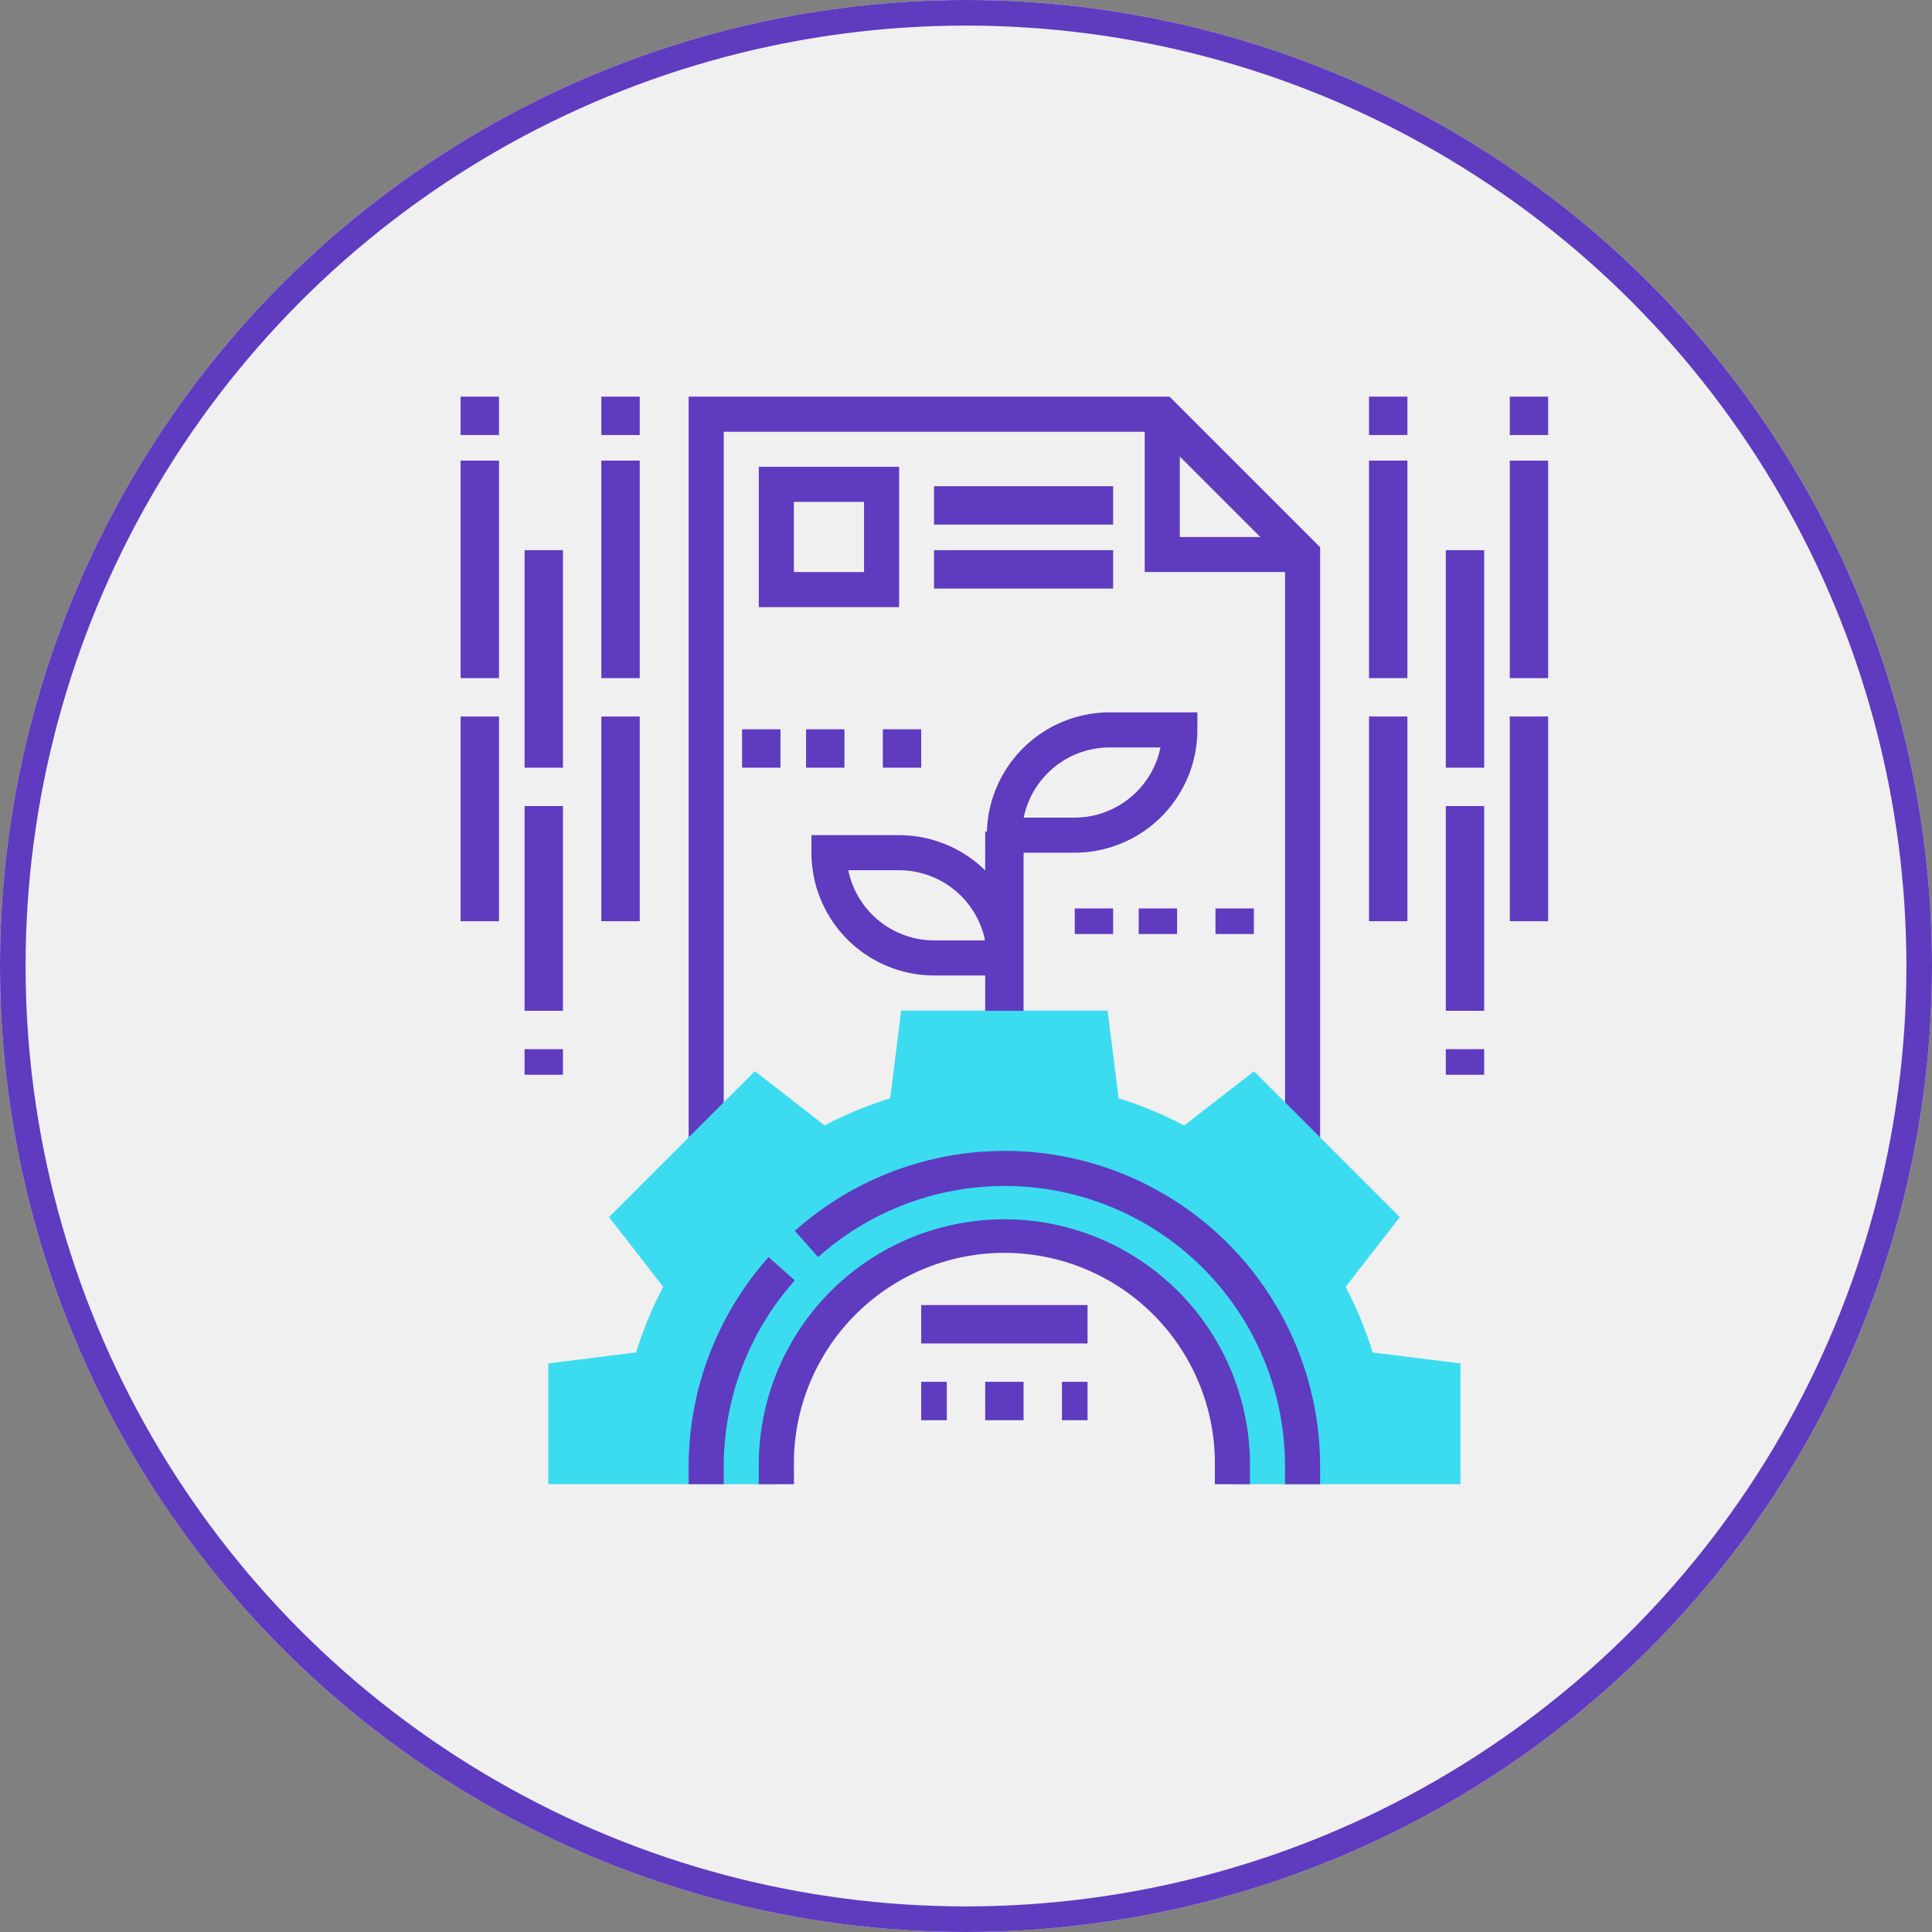 <svg xmlns="http://www.w3.org/2000/svg" width="151" height="151" viewBox="0 0 151 151">
  <rect x="0" y="0" width="151" height="151" fill="#808080" stroke="none"/>
  <g id="Grupo_9856" data-name="Grupo 9856" transform="translate(-390 -2181)">
    <g id="Elipse_589" data-name="Elipse 589" transform="translate(390 2181)" fill="#f0f0f0" stroke="#5f3bbf" stroke-width="2">
      <circle cx="75.5" cy="75.5" r="75.5" stroke="none"/>
      <circle cx="75.5" cy="75.5" r="74.5" fill="none"/>
    </g>
    <g id="Grupo_9606" data-name="Grupo 9606" transform="translate(105 1999)">
      <g id="Grupo_9566" data-name="Grupo 9566" transform="translate(338.823 213)">
        <path id="Trazado_19370" data-name="Trazado 19370" d="M383.355,271.952h-2.742V225.906l-10.165-10.164H336.742v56.21H334V213h37.584l11.771,11.771Z" transform="translate(-334 -213)" fill="#5f3bbf"/>
      </g>
      <g id="Grupo_9567" data-name="Grupo 9567" transform="translate(327.855 260.984)">
        <path id="Trazado_19371" data-name="Trazado 19371" d="M390.433,274.722a30.2,30.2,0,0,0-2.118-5.13l4.238-5.45-11.4-11.4-5.45,4.238a30.2,30.2,0,0,0-5.13-2.118L369.711,248H353.58l-.858,6.858a30.153,30.153,0,0,0-5.13,2.118l-5.45-4.238-11.4,11.4,4.238,5.45a30.2,30.2,0,0,0-2.118,5.13L326,275.58v9.436h17.823v-1.371a17.823,17.823,0,1,1,35.645,0v1.371H397.29V275.58Z" transform="translate(-326 -248)" fill="#3bdcf0"/>
      </g>
      <g id="Grupo_9568" data-name="Grupo 9568" transform="translate(344.306 277.435)">
        <path id="Trazado_19372" data-name="Trazado 19372" d="M376.387,280.565h-2.742v-1.371a16.452,16.452,0,1,0-32.9,0v1.371H338v-1.371a19.194,19.194,0,1,1,38.387,0Z" transform="translate(-338 -260)" fill="#5f3bbf"/>
      </g>
      <g id="Grupo_9569" data-name="Grupo 9569" transform="translate(347.125 271.952)">
        <path id="Trazado_19373" data-name="Trazado 19373" d="M381.108,282.048h-2.742v-1.371a21.909,21.909,0,0,0-36.49-16.379l-1.821-2.048a24.649,24.649,0,0,1,41.052,18.427Z" transform="translate(-340.056 -256)" fill="#5f3bbf"/>
      </g>
      <g id="Grupo_9570" data-name="Grupo 9570" transform="translate(338.823 280.254)">
        <path id="Trazado_19374" data-name="Trazado 19374" d="M336.742,279.8H334v-1.371a24.625,24.625,0,0,1,6.25-16.375l2.048,1.821a21.892,21.892,0,0,0-5.557,14.554Z" transform="translate(-334 -262.056)" fill="#5f3bbf"/>
      </g>
      <g id="Grupo_9571" data-name="Grupo 9571" transform="translate(362.129 289.774)">
        <rect id="Rectángulo_2408" data-name="Rectángulo 2408" width="3" height="3" transform="translate(-0.129 0.226)" fill="#5f3bbf"/>
      </g>
      <g id="Grupo_9572" data-name="Grupo 9572" transform="translate(367.613 289.774)">
        <rect id="Rectángulo_2409" data-name="Rectángulo 2409" width="2" height="3" transform="translate(0.387 0.226)" fill="#5f3bbf"/>
      </g>
      <g id="Grupo_9573" data-name="Grupo 9573" transform="translate(356.645 289.774)">
        <rect id="Rectángulo_2410" data-name="Rectángulo 2410" width="2" height="3" transform="translate(0.355 0.226)" fill="#5f3bbf"/>
      </g>
      <g id="Grupo_9574" data-name="Grupo 9574" transform="translate(356.645 284.29)">
        <rect id="Rectángulo_2411" data-name="Rectángulo 2411" width="13" height="3" transform="translate(0.355 -0.29)" fill="#5f3bbf"/>
      </g>
      <g id="Grupo_9575" data-name="Grupo 9575" transform="translate(362.129 237.677)">
        <path id="Trazado_19375" data-name="Trazado 19375" d="M357.855,241.968H351V240.6a9.609,9.609,0,0,1,9.6-9.6h6.855v1.371A9.609,9.609,0,0,1,357.855,241.968Zm-3.974-2.742h3.974a6.865,6.865,0,0,0,6.716-5.484H360.6A6.865,6.865,0,0,0,353.88,239.226Z" transform="translate(-351 -231)" fill="#5f3bbf"/>
      </g>
      <g id="Grupo_9576" data-name="Grupo 9576" transform="translate(348.419 247.274)">
        <path id="Trazado_19376" data-name="Trazado 19376" d="M357.452,248.968H350.6a9.609,9.609,0,0,1-9.6-9.6V238h6.855a9.609,9.609,0,0,1,9.6,9.6Zm-13.571-8.226a6.865,6.865,0,0,0,6.716,5.484h3.974a6.865,6.865,0,0,0-6.716-5.484Z" transform="translate(-341 -238)" fill="#5f3bbf"/>
      </g>
      <g id="Grupo_9577" data-name="Grupo 9577" transform="translate(362.129 247.274)">
        <rect id="Rectángulo_2412" data-name="Rectángulo 2412" width="3" height="14" transform="translate(-0.129 -0.274)" fill="#5f3bbf"/>
      </g>
      <g id="Grupo_9578" data-name="Grupo 9578" transform="translate(374.468 214.371)">
        <path id="Trazado_19377" data-name="Trazado 19377" d="M372.339,226.339H360V214h2.742v9.6h9.6Z" transform="translate(-360 -214)" fill="#5f3bbf"/>
      </g>
      <g id="Grupo_9579" data-name="Grupo 9579" transform="translate(344.306 218.484)">
        <path id="Trazado_19378" data-name="Trazado 19378" d="M348.968,227.968H338V217h10.968Zm-8.226-2.742h5.484v-5.484h-5.484Z" transform="translate(-338 -217)" fill="#5f3bbf"/>
      </g>
      <g id="Grupo_9580" data-name="Grupo 9580" transform="translate(358.016 219.855)">
        <rect id="Rectángulo_2413" data-name="Rectángulo 2413" width="14" height="3" transform="translate(-0.016 0.145)" fill="#5f3bbf"/>
      </g>
      <g id="Grupo_9581" data-name="Grupo 9581" transform="translate(358.016 225.339)">
        <rect id="Rectángulo_2414" data-name="Rectángulo 2414" width="14" height="3" transform="translate(-0.016 -0.339)" fill="#5f3bbf"/>
      </g>
      <g id="Grupo_9582" data-name="Grupo 9582" transform="translate(368.984 252.758)">
        <rect id="Rectángulo_2415" data-name="Rectángulo 2415" width="3" height="2" transform="translate(0.016 0.242)" fill="#5f3bbf"/>
      </g>
      <g id="Grupo_9583" data-name="Grupo 9583" transform="translate(374.468 252.758)">
        <rect id="Rectángulo_2416" data-name="Rectángulo 2416" width="3" height="2" transform="translate(-0.468 0.242)" fill="#5f3bbf"/>
      </g>
      <g id="Grupo_9584" data-name="Grupo 9584" transform="translate(379.952 252.758)">
        <rect id="Rectángulo_2417" data-name="Rectángulo 2417" width="3" height="2" transform="translate(0.048 0.242)" fill="#5f3bbf"/>
      </g>
      <g id="Grupo_9585" data-name="Grupo 9585" transform="translate(342.935 239.048)">
        <rect id="Rectángulo_2418" data-name="Rectángulo 2418" width="3" height="3" transform="translate(0.064 -0.048)" fill="#5f3bbf"/>
      </g>
      <g id="Grupo_9586" data-name="Grupo 9586" transform="translate(348.419 239.048)">
        <rect id="Rectángulo_2419" data-name="Rectángulo 2419" width="3" height="3" transform="translate(-0.419 -0.048)" fill="#5f3bbf"/>
      </g>
      <g id="Grupo_9587" data-name="Grupo 9587" transform="translate(353.903 239.048)">
        <rect id="Rectángulo_2420" data-name="Rectángulo 2420" width="3" height="3" transform="translate(0.097 -0.048)" fill="#5f3bbf"/>
      </g>
      <g id="Grupo_9588" data-name="Grupo 9588" transform="translate(321 213)">
        <rect id="Rectángulo_2421" data-name="Rectángulo 2421" width="3" height="3" fill="#5f3bbf"/>
      </g>
      <g id="Grupo_9589" data-name="Grupo 9589" transform="translate(321 218.484)">
        <rect id="Rectángulo_2422" data-name="Rectángulo 2422" width="3" height="17" transform="translate(0 -0.484)" fill="#5f3bbf"/>
      </g>
      <g id="Grupo_9590" data-name="Grupo 9590" transform="translate(321 237.677)">
        <rect id="Rectángulo_2423" data-name="Rectángulo 2423" width="3" height="16" transform="translate(0 0.323)" fill="#5f3bbf"/>
      </g>
      <g id="Grupo_9591" data-name="Grupo 9591" transform="translate(331.968 213)">
        <rect id="Rectángulo_2424" data-name="Rectángulo 2424" width="3" height="3" transform="translate(0.032)" fill="#5f3bbf"/>
      </g>
      <g id="Grupo_9592" data-name="Grupo 9592" transform="translate(331.968 218.484)">
        <rect id="Rectángulo_2425" data-name="Rectángulo 2425" width="3" height="17" transform="translate(0.032 -0.484)" fill="#5f3bbf"/>
      </g>
      <g id="Grupo_9593" data-name="Grupo 9593" transform="translate(331.968 237.677)">
        <rect id="Rectángulo_2426" data-name="Rectángulo 2426" width="3" height="16" transform="translate(0.032 0.323)" fill="#5f3bbf"/>
      </g>
      <g id="Grupo_9594" data-name="Grupo 9594" transform="translate(326.484 263.726)">
        <rect id="Rectángulo_2427" data-name="Rectángulo 2427" width="3" height="2" transform="translate(-0.484 0.274)" fill="#5f3bbf"/>
      </g>
      <g id="Grupo_9595" data-name="Grupo 9595" transform="translate(326.484 244.532)">
        <rect id="Rectángulo_2428" data-name="Rectángulo 2428" width="3" height="16" transform="translate(-0.484 0.468)" fill="#5f3bbf"/>
      </g>
      <g id="Grupo_9596" data-name="Grupo 9596" transform="translate(326.484 225.339)">
        <rect id="Rectángulo_2429" data-name="Rectángulo 2429" width="3" height="17" transform="translate(-0.484 -0.339)" fill="#5f3bbf"/>
      </g>
      <g id="Grupo_9597" data-name="Grupo 9597" transform="translate(392.29 213)">
        <rect id="Rectángulo_2430" data-name="Rectángulo 2430" width="3" height="3" transform="translate(-0.29)" fill="#5f3bbf"/>
      </g>
      <g id="Grupo_9598" data-name="Grupo 9598" transform="translate(392.29 218.484)">
        <rect id="Rectángulo_2431" data-name="Rectángulo 2431" width="3" height="17" transform="translate(-0.29 -0.484)" fill="#5f3bbf"/>
      </g>
      <g id="Grupo_9599" data-name="Grupo 9599" transform="translate(392.29 237.677)">
        <rect id="Rectángulo_2432" data-name="Rectángulo 2432" width="3" height="16" transform="translate(-0.29 0.323)" fill="#5f3bbf"/>
      </g>
      <g id="Grupo_9600" data-name="Grupo 9600" transform="translate(403.258 213)">
        <rect id="Rectángulo_2433" data-name="Rectángulo 2433" width="3" height="3" transform="translate(-0.258)" fill="#5f3bbf"/>
      </g>
      <g id="Grupo_9601" data-name="Grupo 9601" transform="translate(403.258 218.484)">
        <rect id="Rectángulo_2434" data-name="Rectángulo 2434" width="3" height="17" transform="translate(-0.258 -0.484)" fill="#5f3bbf"/>
      </g>
      <g id="Grupo_9602" data-name="Grupo 9602" transform="translate(403.258 237.677)">
        <rect id="Rectángulo_2435" data-name="Rectángulo 2435" width="3" height="16" transform="translate(-0.258 0.323)" fill="#5f3bbf"/>
      </g>
      <g id="Grupo_9603" data-name="Grupo 9603" transform="translate(397.774 263.726)">
        <rect id="Rectángulo_2436" data-name="Rectángulo 2436" width="3" height="2" transform="translate(0.226 0.274)" fill="#5f3bbf"/>
      </g>
      <g id="Grupo_9604" data-name="Grupo 9604" transform="translate(397.774 244.532)">
        <rect id="Rectángulo_2437" data-name="Rectángulo 2437" width="3" height="16" transform="translate(0.226 0.468)" fill="#5f3bbf"/>
      </g>
      <g id="Grupo_9605" data-name="Grupo 9605" transform="translate(397.774 225.339)">
        <rect id="Rectángulo_2438" data-name="Rectángulo 2438" width="3" height="17" transform="translate(0.226 -0.339)" fill="#5f3bbf"/>
      </g>
    </g>
  </g>
</svg>
